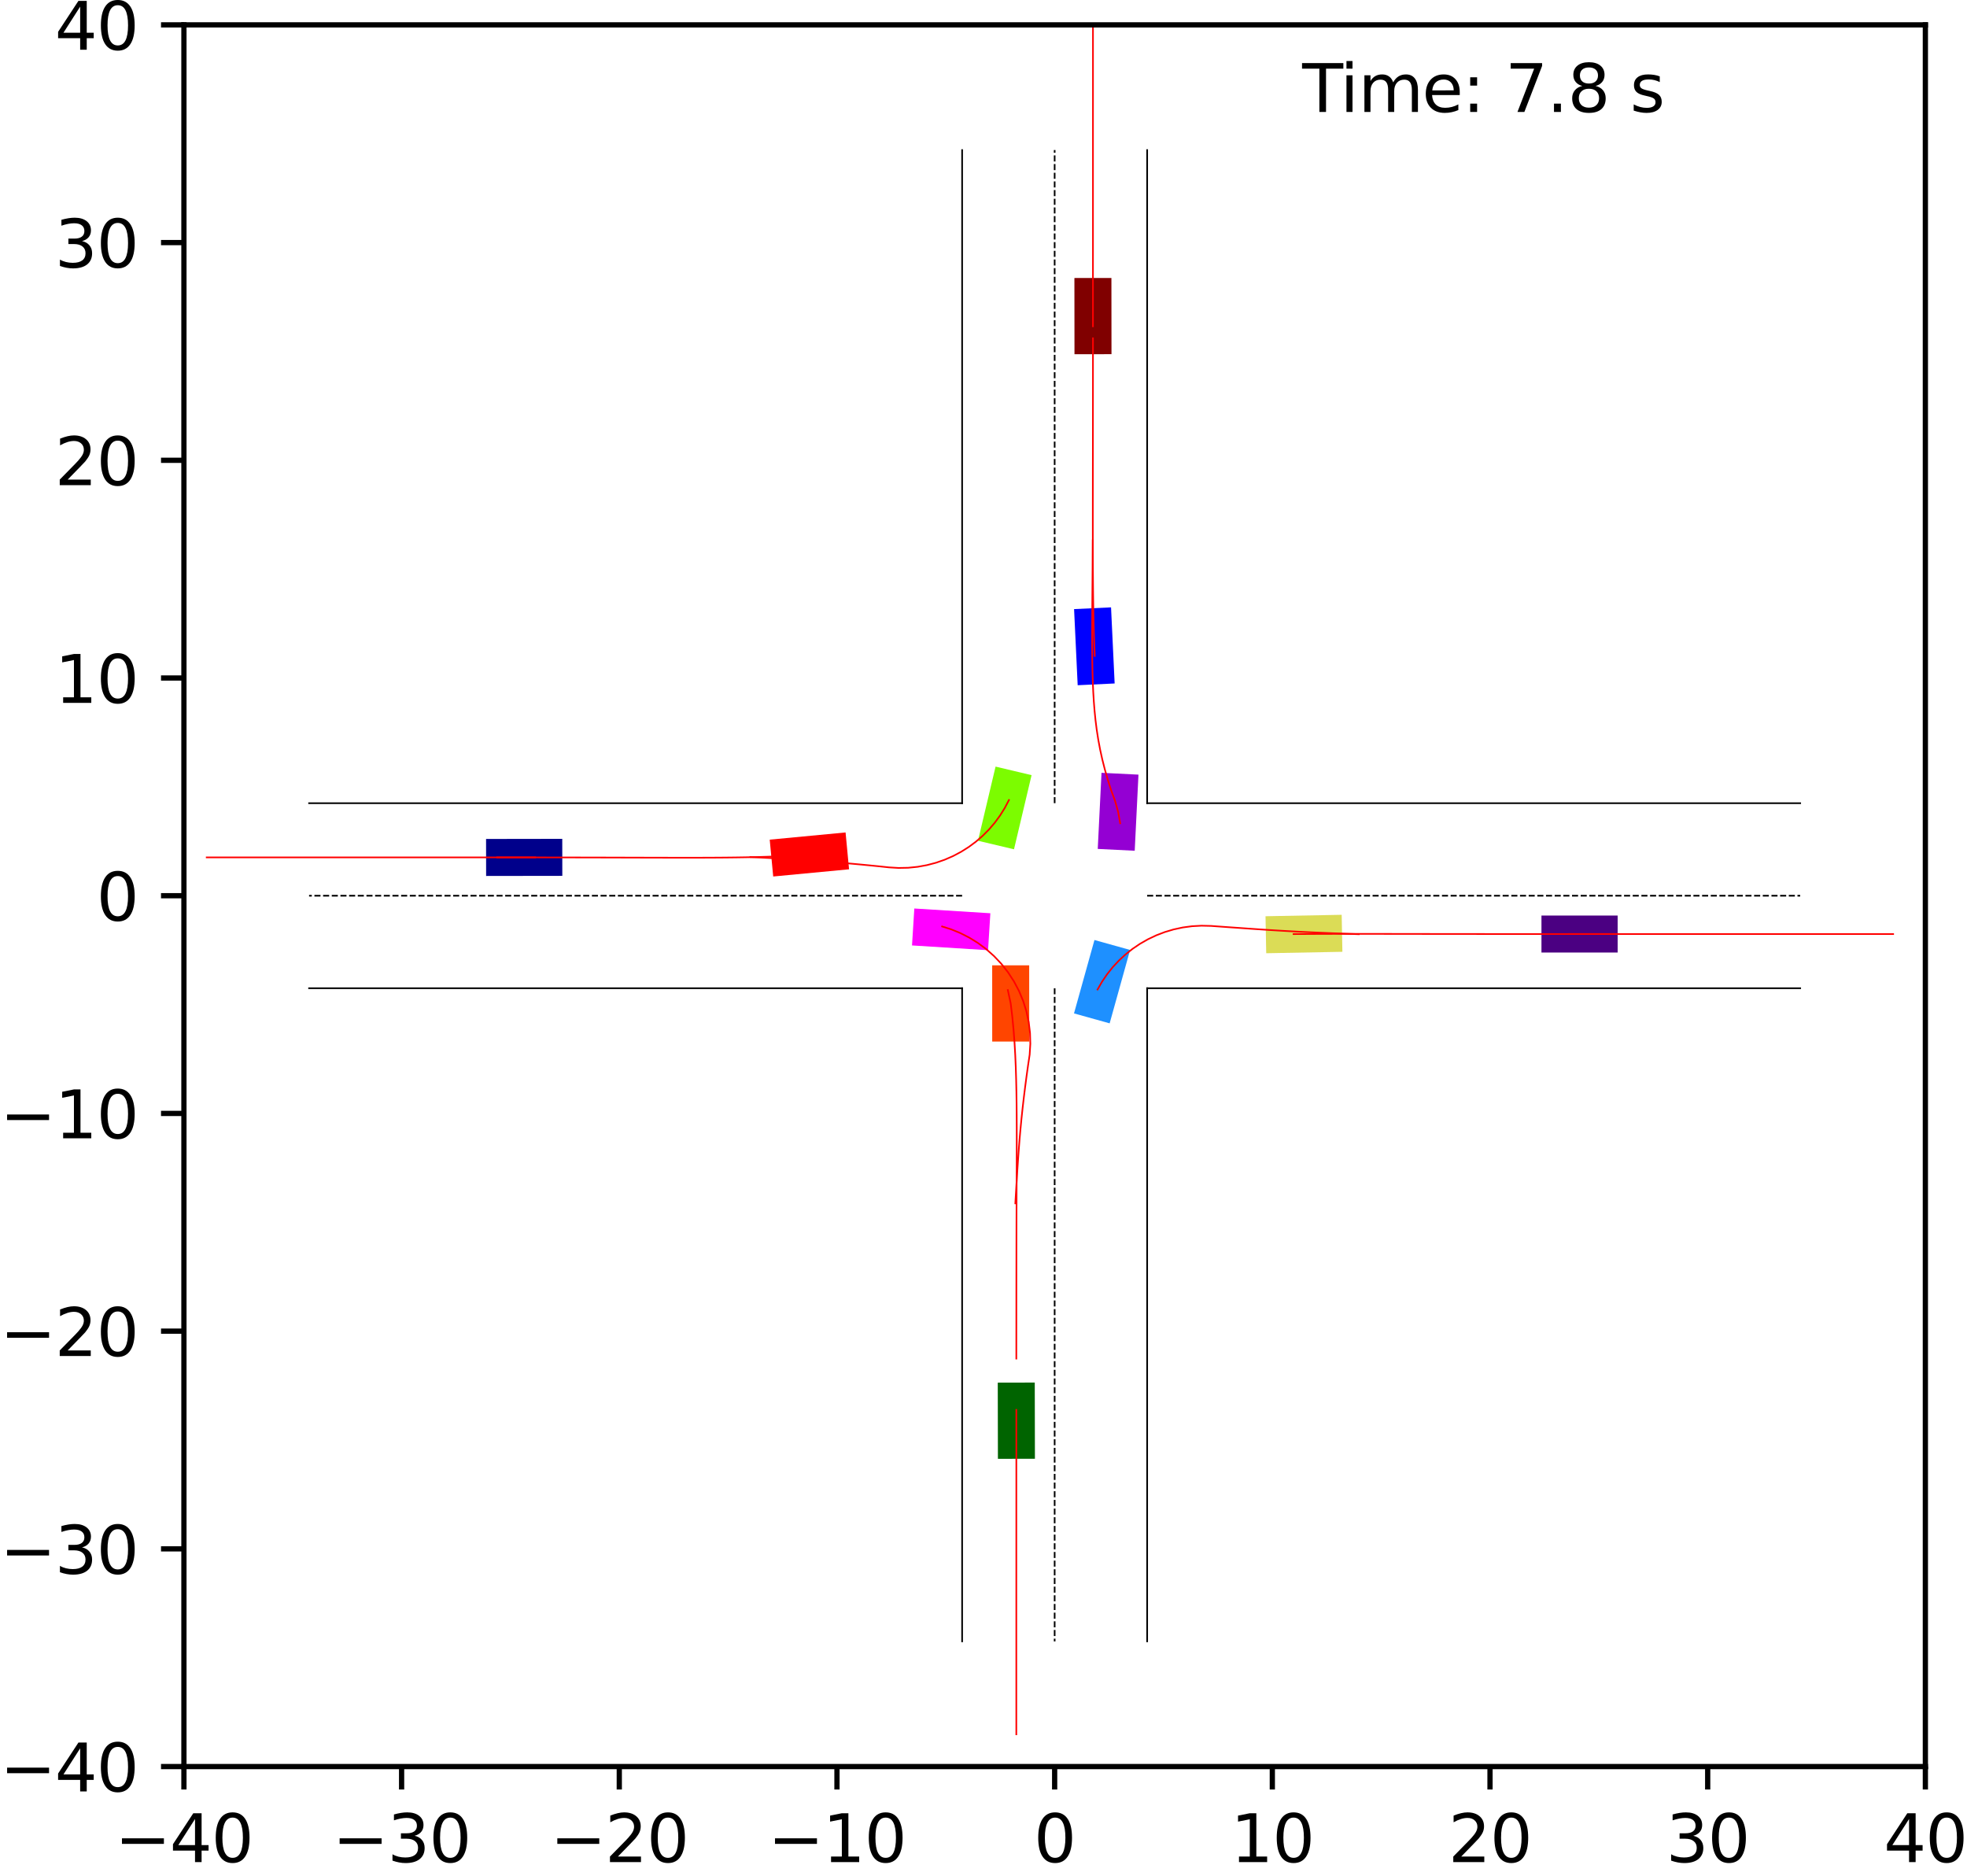 <?xml version="1.0" encoding="utf-8" standalone="no"?>
<!DOCTYPE svg PUBLIC "-//W3C//DTD SVG 1.1//EN"
  "http://www.w3.org/Graphics/SVG/1.1/DTD/svg11.dtd">
<svg xmlns:xlink="http://www.w3.org/1999/xlink" width="300.579pt" height="286.589pt" viewBox="0 0 300.579 286.589" xmlns="http://www.w3.org/2000/svg" version="1.1">
 <defs>
  <style type="text/css">*{stroke-linejoin: round; stroke-linecap: butt}</style>
 </defs>
 <g id="figure_1">
  <g id="patch_1">
   <path d="M 0 286.589 
L 300.579 286.589 
L 300.579 0 
L 0 0 
z
" style="fill: #ffffff"/>
  </g>
  <g id="axes_1">
   <g id="patch_2">
    <path d="M 28.105 269.911 
L 294.217 269.911 
L 294.217 3.799 
L 28.105 3.799 
z
" style="fill: #ffffff"/>
   </g>
   <g id="patch_3">
    <path d="M 85.919 128.166 
L 74.277 128.184 
L 74.285 133.838 
L 85.928 133.821 
z
" clip-path="url(#pa97999ec61)" style="fill: #00008b"/>
   </g>
   <g id="patch_4">
    <path d="M 169.848 54.115 
L 169.836 42.472 
L 164.181 42.478 
L 164.193 54.121 
z
" clip-path="url(#pa97999ec61)" style="fill: #800000"/>
   </g>
   <g id="patch_5">
    <path d="M 152.468 211.251 
L 152.492 222.894 
L 158.147 222.882 
L 158.123 211.24 
z
" clip-path="url(#pa97999ec61)" style="fill: #006400"/>
   </g>
   <g id="patch_6">
    <path d="M 235.552 145.538 
L 247.194 145.537 
L 247.194 139.882 
L 235.552 139.883 
z
" clip-path="url(#pa97999ec61)" style="fill: #4b0082"/>
   </g>
   <g id="patch_7">
    <path d="M 170.33 104.427 
L 169.779 92.798 
L 164.131 93.065 
L 164.681 104.695 
z
" clip-path="url(#pa97999ec61)" style="fill: #0000ff"/>
   </g>
   <g id="patch_8">
    <path d="M 129.212 127.189 
L 117.621 128.289 
L 118.155 133.919 
L 129.746 132.819 
z
" clip-path="url(#pa97999ec61)" style="fill: #ff0000"/>
   </g>
   <g id="patch_9">
    <path d="M 193.492 145.645 
L 205.132 145.425 
L 205.025 139.771 
L 193.385 139.991 
z
" clip-path="url(#pa97999ec61)" style="fill: #dbdc56"/>
   </g>
   <g id="patch_10">
    <path d="M 173.396 129.984 
L 173.971 118.356 
L 168.323 118.077 
L 167.748 129.705 
z
" clip-path="url(#pa97999ec61)" style="fill: #9400d3"/>
   </g>
   <g id="patch_11">
    <path d="M 169.566 156.356 
L 172.692 145.141 
L 167.245 143.623 
L 164.119 154.837 
z
" clip-path="url(#pa97999ec61)" style="fill: #1e90ff"/>
   </g>
   <g id="patch_12">
    <path d="M 151.616 147.495 
L 151.621 159.138 
L 157.276 159.135 
L 157.271 147.493 
z
" clip-path="url(#pa97999ec61)" style="fill: #ff4500"/>
   </g>
   <g id="patch_13">
    <path d="M 152.133 117.129 
L 149.448 128.458 
L 154.95 129.762 
L 157.636 118.434 
z
" clip-path="url(#pa97999ec61)" style="fill: #7cfc00"/>
   </g>
   <g id="patch_14">
    <path d="M 139.366 144.453 
L 150.985 145.179 
L 151.338 139.535 
L 139.718 138.809 
z
" clip-path="url(#pa97999ec61)" style="fill: #ff00ff"/>
   </g>
   <g id="matplotlib.axis_1">
    <g id="xtick_1">
     <g id="line2d_1">
      <defs>
       <path id="maf0120cf23" d="M 0 0 
L 0 3.5 
" style="stroke: #000000; stroke-width: 0.8"/>
      </defs>
      <g>
       <use xlink:href="#maf0120cf23" x="28.105" y="269.911" style="stroke: #000000; stroke-width: 0.8"/>
      </g>
     </g>
     <g id="text_1">
      <!-- −40 -->
      <g transform="translate(17.552 284.51) scale(0.1 -0.1)">
       <defs>
        <path id="DejaVuSans-2212" d="M 678 2272 
L 4684 2272 
L 4684 1741 
L 678 1741 
L 678 2272 
z
" transform="scale(0.016)"/>
        <path id="DejaVuSans-34" d="M 2419 4116 
L 825 1625 
L 2419 1625 
L 2419 4116 
z
M 2253 4666 
L 3047 4666 
L 3047 1625 
L 3713 1625 
L 3713 1100 
L 3047 1100 
L 3047 0 
L 2419 0 
L 2419 1100 
L 313 1100 
L 313 1709 
L 2253 4666 
z
" transform="scale(0.016)"/>
        <path id="DejaVuSans-30" d="M 2034 4250 
Q 1547 4250 1301 3770 
Q 1056 3291 1056 2328 
Q 1056 1369 1301 889 
Q 1547 409 2034 409 
Q 2525 409 2770 889 
Q 3016 1369 3016 2328 
Q 3016 3291 2770 3770 
Q 2525 4250 2034 4250 
z
M 2034 4750 
Q 2819 4750 3233 4129 
Q 3647 3509 3647 2328 
Q 3647 1150 3233 529 
Q 2819 -91 2034 -91 
Q 1250 -91 836 529 
Q 422 1150 422 2328 
Q 422 3509 836 4129 
Q 1250 4750 2034 4750 
z
" transform="scale(0.016)"/>
       </defs>
       <use xlink:href="#DejaVuSans-2212"/>
       <use xlink:href="#DejaVuSans-34" x="83.789"/>
       <use xlink:href="#DejaVuSans-30" x="147.412"/>
      </g>
     </g>
    </g>
    <g id="xtick_2">
     <g id="line2d_2">
      <g>
       <use xlink:href="#maf0120cf23" x="61.369" y="269.911" style="stroke: #000000; stroke-width: 0.8"/>
      </g>
     </g>
     <g id="text_2">
      <!-- −30 -->
      <g transform="translate(50.816 284.51) scale(0.1 -0.1)">
       <defs>
        <path id="DejaVuSans-33" d="M 2597 2516 
Q 3050 2419 3304 2112 
Q 3559 1806 3559 1356 
Q 3559 666 3084 287 
Q 2609 -91 1734 -91 
Q 1441 -91 1130 -33 
Q 819 25 488 141 
L 488 750 
Q 750 597 1062 519 
Q 1375 441 1716 441 
Q 2309 441 2620 675 
Q 2931 909 2931 1356 
Q 2931 1769 2642 2001 
Q 2353 2234 1838 2234 
L 1294 2234 
L 1294 2753 
L 1863 2753 
Q 2328 2753 2575 2939 
Q 2822 3125 2822 3475 
Q 2822 3834 2567 4026 
Q 2313 4219 1838 4219 
Q 1578 4219 1281 4162 
Q 984 4106 628 3988 
L 628 4550 
Q 988 4650 1302 4700 
Q 1616 4750 1894 4750 
Q 2613 4750 3031 4423 
Q 3450 4097 3450 3541 
Q 3450 3153 3228 2886 
Q 3006 2619 2597 2516 
z
" transform="scale(0.016)"/>
       </defs>
       <use xlink:href="#DejaVuSans-2212"/>
       <use xlink:href="#DejaVuSans-33" x="83.789"/>
       <use xlink:href="#DejaVuSans-30" x="147.412"/>
      </g>
     </g>
    </g>
    <g id="xtick_3">
     <g id="line2d_3">
      <g>
       <use xlink:href="#maf0120cf23" x="94.633" y="269.911" style="stroke: #000000; stroke-width: 0.8"/>
      </g>
     </g>
     <g id="text_3">
      <!-- −20 -->
      <g transform="translate(84.08 284.51) scale(0.1 -0.1)">
       <defs>
        <path id="DejaVuSans-32" d="M 1228 531 
L 3431 531 
L 3431 0 
L 469 0 
L 469 531 
Q 828 903 1448 1529 
Q 2069 2156 2228 2338 
Q 2531 2678 2651 2914 
Q 2772 3150 2772 3378 
Q 2772 3750 2511 3984 
Q 2250 4219 1831 4219 
Q 1534 4219 1204 4116 
Q 875 4013 500 3803 
L 500 4441 
Q 881 4594 1212 4672 
Q 1544 4750 1819 4750 
Q 2544 4750 2975 4387 
Q 3406 4025 3406 3419 
Q 3406 3131 3298 2873 
Q 3191 2616 2906 2266 
Q 2828 2175 2409 1742 
Q 1991 1309 1228 531 
z
" transform="scale(0.016)"/>
       </defs>
       <use xlink:href="#DejaVuSans-2212"/>
       <use xlink:href="#DejaVuSans-32" x="83.789"/>
       <use xlink:href="#DejaVuSans-30" x="147.412"/>
      </g>
     </g>
    </g>
    <g id="xtick_4">
     <g id="line2d_4">
      <g>
       <use xlink:href="#maf0120cf23" x="127.897" y="269.911" style="stroke: #000000; stroke-width: 0.8"/>
      </g>
     </g>
     <g id="text_4">
      <!-- −10 -->
      <g transform="translate(117.344 284.51) scale(0.1 -0.1)">
       <defs>
        <path id="DejaVuSans-31" d="M 794 531 
L 1825 531 
L 1825 4091 
L 703 3866 
L 703 4441 
L 1819 4666 
L 2450 4666 
L 2450 531 
L 3481 531 
L 3481 0 
L 794 0 
L 794 531 
z
" transform="scale(0.016)"/>
       </defs>
       <use xlink:href="#DejaVuSans-2212"/>
       <use xlink:href="#DejaVuSans-31" x="83.789"/>
       <use xlink:href="#DejaVuSans-30" x="147.412"/>
      </g>
     </g>
    </g>
    <g id="xtick_5">
     <g id="line2d_5">
      <g>
       <use xlink:href="#maf0120cf23" x="161.161" y="269.911" style="stroke: #000000; stroke-width: 0.8"/>
      </g>
     </g>
     <g id="text_5">
      <!-- 0 -->
      <g transform="translate(157.979 284.51) scale(0.1 -0.1)">
       <use xlink:href="#DejaVuSans-30"/>
      </g>
     </g>
    </g>
    <g id="xtick_6">
     <g id="line2d_6">
      <g>
       <use xlink:href="#maf0120cf23" x="194.425" y="269.911" style="stroke: #000000; stroke-width: 0.8"/>
      </g>
     </g>
     <g id="text_6">
      <!-- 10 -->
      <g transform="translate(188.062 284.51) scale(0.1 -0.1)">
       <use xlink:href="#DejaVuSans-31"/>
       <use xlink:href="#DejaVuSans-30" x="63.623"/>
      </g>
     </g>
    </g>
    <g id="xtick_7">
     <g id="line2d_7">
      <g>
       <use xlink:href="#maf0120cf23" x="227.689" y="269.911" style="stroke: #000000; stroke-width: 0.8"/>
      </g>
     </g>
     <g id="text_7">
      <!-- 20 -->
      <g transform="translate(221.326 284.51) scale(0.1 -0.1)">
       <use xlink:href="#DejaVuSans-32"/>
       <use xlink:href="#DejaVuSans-30" x="63.623"/>
      </g>
     </g>
    </g>
    <g id="xtick_8">
     <g id="line2d_8">
      <g>
       <use xlink:href="#maf0120cf23" x="260.953" y="269.911" style="stroke: #000000; stroke-width: 0.8"/>
      </g>
     </g>
     <g id="text_8">
      <!-- 30 -->
      <g transform="translate(254.59 284.51) scale(0.1 -0.1)">
       <use xlink:href="#DejaVuSans-33"/>
       <use xlink:href="#DejaVuSans-30" x="63.623"/>
      </g>
     </g>
    </g>
    <g id="xtick_9">
     <g id="line2d_9">
      <g>
       <use xlink:href="#maf0120cf23" x="294.217" y="269.911" style="stroke: #000000; stroke-width: 0.8"/>
      </g>
     </g>
     <g id="text_9">
      <!-- 40 -->
      <g transform="translate(287.854 284.51) scale(0.1 -0.1)">
       <use xlink:href="#DejaVuSans-34"/>
       <use xlink:href="#DejaVuSans-30" x="63.623"/>
      </g>
     </g>
    </g>
   </g>
   <g id="matplotlib.axis_2">
    <g id="ytick_1">
     <g id="line2d_10">
      <defs>
       <path id="m7289588d2d" d="M 0 0 
L -3.5 0 
" style="stroke: #000000; stroke-width: 0.8"/>
      </defs>
      <g>
       <use xlink:href="#m7289588d2d" x="28.105" y="269.911" style="stroke: #000000; stroke-width: 0.8"/>
      </g>
     </g>
     <g id="text_10">
      <!-- −40 -->
      <g transform="translate(0 273.71) scale(0.1 -0.1)">
       <use xlink:href="#DejaVuSans-2212"/>
       <use xlink:href="#DejaVuSans-34" x="83.789"/>
       <use xlink:href="#DejaVuSans-30" x="147.412"/>
      </g>
     </g>
    </g>
    <g id="ytick_2">
     <g id="line2d_11">
      <g>
       <use xlink:href="#m7289588d2d" x="28.105" y="236.647" style="stroke: #000000; stroke-width: 0.8"/>
      </g>
     </g>
     <g id="text_11">
      <!-- −30 -->
      <g transform="translate(0 240.446) scale(0.1 -0.1)">
       <use xlink:href="#DejaVuSans-2212"/>
       <use xlink:href="#DejaVuSans-33" x="83.789"/>
       <use xlink:href="#DejaVuSans-30" x="147.412"/>
      </g>
     </g>
    </g>
    <g id="ytick_3">
     <g id="line2d_12">
      <g>
       <use xlink:href="#m7289588d2d" x="28.105" y="203.383" style="stroke: #000000; stroke-width: 0.8"/>
      </g>
     </g>
     <g id="text_12">
      <!-- −20 -->
      <g transform="translate(0 207.182) scale(0.1 -0.1)">
       <use xlink:href="#DejaVuSans-2212"/>
       <use xlink:href="#DejaVuSans-32" x="83.789"/>
       <use xlink:href="#DejaVuSans-30" x="147.412"/>
      </g>
     </g>
    </g>
    <g id="ytick_4">
     <g id="line2d_13">
      <g>
       <use xlink:href="#m7289588d2d" x="28.105" y="170.119" style="stroke: #000000; stroke-width: 0.8"/>
      </g>
     </g>
     <g id="text_13">
      <!-- −10 -->
      <g transform="translate(0 173.918) scale(0.1 -0.1)">
       <use xlink:href="#DejaVuSans-2212"/>
       <use xlink:href="#DejaVuSans-31" x="83.789"/>
       <use xlink:href="#DejaVuSans-30" x="147.412"/>
      </g>
     </g>
    </g>
    <g id="ytick_5">
     <g id="line2d_14">
      <g>
       <use xlink:href="#m7289588d2d" x="28.105" y="136.855" style="stroke: #000000; stroke-width: 0.8"/>
      </g>
     </g>
     <g id="text_14">
      <!-- 0 -->
      <g transform="translate(14.742 140.654) scale(0.1 -0.1)">
       <use xlink:href="#DejaVuSans-30"/>
      </g>
     </g>
    </g>
    <g id="ytick_6">
     <g id="line2d_15">
      <g>
       <use xlink:href="#m7289588d2d" x="28.105" y="103.591" style="stroke: #000000; stroke-width: 0.8"/>
      </g>
     </g>
     <g id="text_15">
      <!-- 10 -->
      <g transform="translate(8.38 107.39) scale(0.1 -0.1)">
       <use xlink:href="#DejaVuSans-31"/>
       <use xlink:href="#DejaVuSans-30" x="63.623"/>
      </g>
     </g>
    </g>
    <g id="ytick_7">
     <g id="line2d_16">
      <g>
       <use xlink:href="#m7289588d2d" x="28.105" y="70.327" style="stroke: #000000; stroke-width: 0.8"/>
      </g>
     </g>
     <g id="text_16">
      <!-- 20 -->
      <g transform="translate(8.38 74.126) scale(0.1 -0.1)">
       <use xlink:href="#DejaVuSans-32"/>
       <use xlink:href="#DejaVuSans-30" x="63.623"/>
      </g>
     </g>
    </g>
    <g id="ytick_8">
     <g id="line2d_17">
      <g>
       <use xlink:href="#m7289588d2d" x="28.105" y="37.063" style="stroke: #000000; stroke-width: 0.8"/>
      </g>
     </g>
     <g id="text_17">
      <!-- 30 -->
      <g transform="translate(8.38 40.862) scale(0.1 -0.1)">
       <use xlink:href="#DejaVuSans-33"/>
       <use xlink:href="#DejaVuSans-30" x="63.623"/>
      </g>
     </g>
    </g>
    <g id="ytick_9">
     <g id="line2d_18">
      <g>
       <use xlink:href="#m7289588d2d" x="28.105" y="3.799" style="stroke: #000000; stroke-width: 0.8"/>
      </g>
     </g>
     <g id="text_18">
      <!-- 40 -->
      <g transform="translate(8.38 7.598) scale(0.1 -0.1)">
       <use xlink:href="#DejaVuSans-34"/>
       <use xlink:href="#DejaVuSans-30" x="63.623"/>
      </g>
     </g>
    </g>
   </g>
   <g id="line2d_19">
    <path d="M 175.298 250.784 
L 175.298 150.992 
" clip-path="url(#pa97999ec61)" style="fill: none; stroke: #000000; stroke-width: 0.25; stroke-linecap: square"/>
   </g>
   <g id="line2d_20">
    <path d="M 175.298 150.992 
L 275.09 150.992 
" clip-path="url(#pa97999ec61)" style="fill: none; stroke: #000000; stroke-width: 0.25; stroke-linecap: square"/>
   </g>
   <g id="line2d_21">
    <path d="M 275.09 122.718 
L 175.298 122.718 
" clip-path="url(#pa97999ec61)" style="fill: none; stroke: #000000; stroke-width: 0.25; stroke-linecap: square"/>
   </g>
   <g id="line2d_22">
    <path d="M 175.298 122.718 
L 175.298 22.926 
" clip-path="url(#pa97999ec61)" style="fill: none; stroke: #000000; stroke-width: 0.25; stroke-linecap: square"/>
   </g>
   <g id="line2d_23">
    <path d="M 147.023 22.926 
L 147.023 122.718 
" clip-path="url(#pa97999ec61)" style="fill: none; stroke: #000000; stroke-width: 0.25; stroke-linecap: square"/>
   </g>
   <g id="line2d_24">
    <path d="M 147.023 122.718 
L 47.231 122.718 
" clip-path="url(#pa97999ec61)" style="fill: none; stroke: #000000; stroke-width: 0.25; stroke-linecap: square"/>
   </g>
   <g id="line2d_25">
    <path d="M 47.231 150.992 
L 147.023 150.992 
" clip-path="url(#pa97999ec61)" style="fill: none; stroke: #000000; stroke-width: 0.25; stroke-linecap: square"/>
   </g>
   <g id="line2d_26">
    <path d="M 147.023 150.992 
L 147.023 250.784 
" clip-path="url(#pa97999ec61)" style="fill: none; stroke: #000000; stroke-width: 0.25; stroke-linecap: square"/>
   </g>
   <g id="line2d_27">
    <path d="M 175.298 136.855 
L 275.09 136.855 
" clip-path="url(#pa97999ec61)" style="fill: none; stroke-dasharray: 0.925,0.4; stroke-dashoffset: 0; stroke: #000000; stroke-width: 0.25"/>
   </g>
   <g id="line2d_28">
    <path d="M 161.161 122.718 
L 161.161 22.926 
" clip-path="url(#pa97999ec61)" style="fill: none; stroke-dasharray: 0.925,0.4; stroke-dashoffset: 0; stroke: #000000; stroke-width: 0.25"/>
   </g>
   <g id="line2d_29">
    <path d="M 147.023 136.855 
L 47.231 136.855 
" clip-path="url(#pa97999ec61)" style="fill: none; stroke-dasharray: 0.925,0.4; stroke-dashoffset: 0; stroke: #000000; stroke-width: 0.25"/>
   </g>
   <g id="line2d_30">
    <path d="M 161.161 150.992 
L 161.161 250.784 
" clip-path="url(#pa97999ec61)" style="fill: none; stroke-dasharray: 0.925,0.4; stroke-dashoffset: 0; stroke: #000000; stroke-width: 0.25"/>
   </g>
   <g id="line2d_31">
    <path d="M 81.774 131.002 
L 80.102 131.002 
L 78.431 131.003 
L 76.759 131.003 
L 75.086 131.003 
L 73.414 131.003 
L 71.742 131.002 
L 70.069 131.002 
L 68.396 131.002 
L 66.723 131.001 
L 65.051 131.001 
L 63.378 131.001 
L 61.704 131 
L 60.031 131 
L 58.358 131 
L 56.685 131 
L 55.012 131 
L 53.339 131 
L 51.665 131 
L 49.992 130.999 
L 48.319 130.999 
L 46.646 130.999 
L 44.973 130.999 
L 43.3 130.999 
L 41.626 130.999 
L 39.953 130.999 
L 38.28 130.999 
L 36.607 130.999 
L 34.934 130.999 
L 33.26 130.999 
L 31.587 130.999 
" clip-path="url(#pa97999ec61)" style="fill: none; stroke: #ff0000; stroke-width: 0.25; stroke-linecap: square"/>
   </g>
   <g id="line2d_32">
    <path d="M 167.014 49.848 
L 167.014 48.297 
L 167.014 46.745 
L 167.014 45.195 
L 167.014 43.644 
L 167.014 42.094 
L 167.014 40.543 
L 167.015 38.993 
L 167.015 37.443 
L 167.015 35.893 
L 167.015 34.343 
L 167.015 32.793 
L 167.016 31.243 
L 167.016 29.694 
L 167.016 28.144 
L 167.016 26.594 
L 167.016 25.044 
L 167.016 23.494 
L 167.016 21.944 
L 167.016 20.394 
L 167.016 18.844 
L 167.016 17.294 
L 167.017 15.744 
L 167.017 14.194 
L 167.017 12.644 
L 167.017 11.094 
L 167.017 9.543 
L 167.017 7.993 
L 167.017 6.443 
L 167.017 4.893 
L 167.017 3.343 
" clip-path="url(#pa97999ec61)" style="fill: none; stroke: #ff0000; stroke-width: 0.25; stroke-linecap: square"/>
   </g>
   <g id="line2d_33">
    <path d="M 155.307 215.413 
L 155.307 217.067 
L 155.308 218.721 
L 155.308 220.375 
L 155.308 222.029 
L 155.308 223.682 
L 155.308 225.335 
L 155.308 226.988 
L 155.308 228.641 
L 155.307 230.294 
L 155.307 231.947 
L 155.307 233.599 
L 155.306 235.252 
L 155.306 236.904 
L 155.306 238.556 
L 155.306 240.209 
L 155.305 241.861 
L 155.305 243.513 
L 155.305 245.165 
L 155.305 246.817 
L 155.305 248.469 
L 155.305 250.121 
L 155.305 251.773 
L 155.305 253.425 
L 155.305 255.077 
L 155.305 256.729 
L 155.305 258.381 
L 155.305 260.032 
L 155.305 261.684 
L 155.305 263.336 
L 155.305 264.988 
" clip-path="url(#pa97999ec61)" style="fill: none; stroke: #ff0000; stroke-width: 0.25; stroke-linecap: square"/>
   </g>
   <g id="line2d_34">
    <path d="M 239.719 142.71 
L 241.373 142.71 
L 243.027 142.71 
L 244.681 142.71 
L 246.334 142.71 
L 247.987 142.71 
L 249.64 142.711 
L 251.293 142.711 
L 252.946 142.711 
L 254.599 142.711 
L 256.252 142.711 
L 257.904 142.711 
L 259.557 142.711 
L 261.209 142.711 
L 262.861 142.711 
L 264.514 142.711 
L 266.166 142.711 
L 267.818 142.711 
L 269.47 142.711 
L 271.122 142.711 
L 272.774 142.711 
L 274.426 142.711 
L 276.078 142.711 
L 277.73 142.711 
L 279.382 142.711 
L 281.034 142.711 
L 282.686 142.711 
L 284.338 142.711 
L 285.99 142.711 
L 287.642 142.711 
L 289.294 142.711 
" clip-path="url(#pa97999ec61)" style="fill: none; stroke: #ff0000; stroke-width: 0.25; stroke-linecap: square"/>
   </g>
   <g id="line2d_35">
    <path d="M 167.29 100.216 
L 167.23 98.746 
L 167.177 97.259 
L 167.133 95.753 
L 167.097 94.231 
L 167.067 92.692 
L 167.044 91.137 
L 167.027 89.568 
L 167.014 87.985 
L 167.004 86.39 
L 166.998 84.783 
L 166.994 83.167 
L 166.992 81.543 
L 166.992 79.91 
L 166.993 78.271 
L 166.994 76.626 
L 166.996 74.977 
L 166.998 73.324 
L 167 71.667 
L 167.003 70.008 
L 167.005 68.346 
L 167.007 66.683 
L 167.009 65.019 
L 167.01 63.353 
L 167.012 61.688 
L 167.013 60.021 
L 167.014 58.354 
L 167.015 56.688 
L 167.016 55.021 
L 167.017 53.354 
L 167.018 51.687 
" clip-path="url(#pa97999ec61)" style="fill: none; stroke: #ff0000; stroke-width: 0.25; stroke-linecap: square"/>
   </g>
   <g id="line2d_36">
    <path d="M 125.269 130.423 
L 123.683 130.554 
L 122.089 130.668 
L 120.486 130.762 
L 118.876 130.838 
L 117.258 130.899 
L 115.634 130.946 
L 114.005 130.982 
L 112.371 131.008 
L 110.732 131.026 
L 109.09 131.038 
L 107.445 131.045 
L 105.797 131.048 
L 104.147 131.048 
L 102.495 131.046 
L 100.841 131.043 
L 99.186 131.039 
L 97.53 131.035 
L 95.874 131.03 
L 94.217 131.026 
L 92.559 131.021 
L 90.901 131.018 
L 89.243 131.014 
L 87.585 131.011 
L 85.927 131.008 
L 84.269 131.006 
L 82.61 131.004 
L 80.952 131.002 
L 79.294 131 
L 77.636 130.999 
L 75.978 130.997 
" clip-path="url(#pa97999ec61)" style="fill: none; stroke: #ff0000; stroke-width: 0.25; stroke-linecap: square"/>
   </g>
   <g id="line2d_37">
    <path d="M 197.672 142.716 
L 199.259 142.708 
L 200.851 142.699 
L 202.449 142.693 
L 204.054 142.689 
L 205.665 142.687 
L 207.283 142.687 
L 208.908 142.688 
L 210.538 142.689 
L 212.175 142.691 
L 213.817 142.693 
L 215.464 142.696 
L 217.115 142.698 
L 218.771 142.7 
L 220.431 142.702 
L 222.094 142.704 
L 223.759 142.705 
L 225.428 142.706 
L 227.098 142.708 
L 228.77 142.709 
L 230.444 142.709 
L 232.119 142.71 
L 233.795 142.71 
L 235.472 142.711 
L 237.149 142.711 
L 238.827 142.711 
L 240.505 142.711 
L 242.183 142.711 
L 243.862 142.712 
L 245.541 142.712 
L 247.219 142.712 
" clip-path="url(#pa97999ec61)" style="fill: none; stroke: #ff0000; stroke-width: 0.25; stroke-linecap: square"/>
   </g>
   <g id="line2d_38">
    <path d="M 171.177 125.79 
L 170.859 124.03 
L 170.385 122.347 
L 169.797 120.742 
L 169.286 119.152 
L 168.836 117.583 
L 168.443 116.035 
L 168.106 114.507 
L 167.824 112.999 
L 167.593 111.511 
L 167.406 110.041 
L 167.259 108.589 
L 167.146 107.154 
L 167.06 105.733 
L 166.997 104.325 
L 166.952 102.929 
L 166.922 101.543 
L 166.903 100.165 
L 166.893 98.794 
L 166.89 97.429 
L 166.891 96.068 
L 166.897 94.71 
L 166.904 93.355 
L 166.914 92.002 
L 166.924 90.65 
L 166.935 89.299 
L 166.946 87.948 
L 166.957 86.598 
L 166.967 85.248 
L 166.977 83.898 
L 166.987 82.547 
" clip-path="url(#pa97999ec61)" style="fill: none; stroke: #ff0000; stroke-width: 0.25; stroke-linecap: square"/>
   </g>
   <g id="line2d_39">
    <path d="M 167.714 151.195 
L 168.405 149.989 
L 169.183 148.846 
L 170.042 147.769 
L 170.979 146.762 
L 171.988 145.829 
L 173.067 144.974 
L 174.21 144.2 
L 175.413 143.513 
L 176.671 142.915 
L 177.981 142.413 
L 179.335 142.009 
L 180.728 141.708 
L 182.152 141.516 
L 183.599 141.436 
L 185.058 141.471 
L 186.525 141.578 
L 188.001 141.683 
L 189.485 141.787 
L 190.976 141.892 
L 192.474 141.995 
L 193.978 142.094 
L 195.486 142.188 
L 196.998 142.275 
L 198.513 142.356 
L 200.03 142.43 
L 201.549 142.498 
L 203.069 142.562 
L 204.589 142.623 
L 206.11 142.681 
L 207.631 142.738 
" clip-path="url(#pa97999ec61)" style="fill: none; stroke: #ff0000; stroke-width: 0.25; stroke-linecap: square"/>
   </g>
   <g id="line2d_40">
    <path d="M 154.007 151.266 
L 154.446 153.315 
L 154.689 155.348 
L 154.882 157.339 
L 155.03 159.289 
L 155.14 161.203 
L 155.221 163.084 
L 155.278 164.939 
L 155.319 166.772 
L 155.345 168.591 
L 155.361 170.4 
L 155.368 172.205 
L 155.369 174.008 
L 155.367 175.814 
L 155.362 177.625 
L 155.355 179.442 
L 155.349 181.267 
L 155.342 183.101 
L 155.336 184.944 
L 155.33 186.795 
L 155.326 188.656 
L 155.322 190.525 
L 155.319 192.401 
L 155.316 194.284 
L 155.314 196.173 
L 155.312 198.067 
L 155.311 199.965 
L 155.31 201.865 
L 155.308 203.768 
L 155.307 205.672 
L 155.306 207.576 
" clip-path="url(#pa97999ec61)" style="fill: none; stroke: #ff0000; stroke-width: 0.25; stroke-linecap: square"/>
   </g>
   <g id="line2d_41">
    <path d="M 154.177 122.233 
L 153.542 123.446 
L 152.819 124.603 
L 152.014 125.7 
L 151.129 126.734 
L 150.168 127.7 
L 149.135 128.594 
L 148.033 129.412 
L 146.865 130.148 
L 145.637 130.799 
L 144.353 131.358 
L 143.018 131.822 
L 141.638 132.184 
L 140.222 132.44 
L 138.776 132.585 
L 137.312 132.614 
L 135.838 132.525 
L 134.361 132.367 
L 132.874 132.219 
L 131.378 132.076 
L 129.876 131.938 
L 128.369 131.805 
L 126.856 131.681 
L 125.34 131.565 
L 123.82 131.458 
L 122.298 131.36 
L 120.775 131.269 
L 119.25 131.184 
L 117.725 131.104 
L 116.199 131.027 
L 114.673 130.95 
" clip-path="url(#pa97999ec61)" style="fill: none; stroke: #ff0000; stroke-width: 0.25; stroke-linecap: square"/>
   </g>
   <g id="line2d_42">
    <path d="M 143.966 141.554 
L 145.352 141.994 
L 146.733 142.557 
L 148.096 143.248 
L 149.423 144.067 
L 150.698 145.013 
L 151.902 146.082 
L 153.02 147.265 
L 154.036 148.555 
L 154.937 149.94 
L 155.712 151.407 
L 156.352 152.943 
L 156.849 154.533 
L 157.199 156.162 
L 157.399 157.815 
L 157.447 159.476 
L 157.344 161.131 
L 157.1 162.767 
L 156.872 164.4 
L 156.658 166.029 
L 156.456 167.656 
L 156.268 169.281 
L 156.095 170.903 
L 155.939 172.524 
L 155.798 174.145 
L 155.671 175.765 
L 155.554 177.384 
L 155.447 179.003 
L 155.346 180.623 
L 155.248 182.242 
L 155.153 183.861 
" clip-path="url(#pa97999ec61)" style="fill: none; stroke: #ff0000; stroke-width: 0.25; stroke-linecap: square"/>
   </g>
   <g id="patch_15">
    <path d="M 28.105 269.911 
L 28.105 3.799 
" style="fill: none; stroke: #000000; stroke-width: 0.8; stroke-linejoin: miter; stroke-linecap: square"/>
   </g>
   <g id="patch_16">
    <path d="M 294.217 269.911 
L 294.217 3.799 
" style="fill: none; stroke: #000000; stroke-width: 0.8; stroke-linejoin: miter; stroke-linecap: square"/>
   </g>
   <g id="patch_17">
    <path d="M 28.105 269.911 
L 294.217 269.911 
" style="fill: none; stroke: #000000; stroke-width: 0.8; stroke-linejoin: miter; stroke-linecap: square"/>
   </g>
   <g id="patch_18">
    <path d="M 28.105 3.799 
L 294.217 3.799 
" style="fill: none; stroke: #000000; stroke-width: 0.8; stroke-linejoin: miter; stroke-linecap: square"/>
   </g>
   <g id="text_19">
    <!-- Time: 7.8 s -->
    <g transform="translate(198.995 17.105) scale(0.1 -0.1)">
     <defs>
      <path id="DejaVuSans-54" d="M -19 4666 
L 3928 4666 
L 3928 4134 
L 2272 4134 
L 2272 0 
L 1638 0 
L 1638 4134 
L -19 4134 
L -19 4666 
z
" transform="scale(0.016)"/>
      <path id="DejaVuSans-69" d="M 603 3500 
L 1178 3500 
L 1178 0 
L 603 0 
L 603 3500 
z
M 603 4863 
L 1178 4863 
L 1178 4134 
L 603 4134 
L 603 4863 
z
" transform="scale(0.016)"/>
      <path id="DejaVuSans-6d" d="M 3328 2828 
Q 3544 3216 3844 3400 
Q 4144 3584 4550 3584 
Q 5097 3584 5394 3201 
Q 5691 2819 5691 2113 
L 5691 0 
L 5113 0 
L 5113 2094 
Q 5113 2597 4934 2840 
Q 4756 3084 4391 3084 
Q 3944 3084 3684 2787 
Q 3425 2491 3425 1978 
L 3425 0 
L 2847 0 
L 2847 2094 
Q 2847 2600 2669 2842 
Q 2491 3084 2119 3084 
Q 1678 3084 1418 2786 
Q 1159 2488 1159 1978 
L 1159 0 
L 581 0 
L 581 3500 
L 1159 3500 
L 1159 2956 
Q 1356 3278 1631 3431 
Q 1906 3584 2284 3584 
Q 2666 3584 2933 3390 
Q 3200 3197 3328 2828 
z
" transform="scale(0.016)"/>
      <path id="DejaVuSans-65" d="M 3597 1894 
L 3597 1613 
L 953 1613 
Q 991 1019 1311 708 
Q 1631 397 2203 397 
Q 2534 397 2845 478 
Q 3156 559 3463 722 
L 3463 178 
Q 3153 47 2828 -22 
Q 2503 -91 2169 -91 
Q 1331 -91 842 396 
Q 353 884 353 1716 
Q 353 2575 817 3079 
Q 1281 3584 2069 3584 
Q 2775 3584 3186 3129 
Q 3597 2675 3597 1894 
z
M 3022 2063 
Q 3016 2534 2758 2815 
Q 2500 3097 2075 3097 
Q 1594 3097 1305 2825 
Q 1016 2553 972 2059 
L 3022 2063 
z
" transform="scale(0.016)"/>
      <path id="DejaVuSans-3a" d="M 750 794 
L 1409 794 
L 1409 0 
L 750 0 
L 750 794 
z
M 750 3309 
L 1409 3309 
L 1409 2516 
L 750 2516 
L 750 3309 
z
" transform="scale(0.016)"/>
      <path id="DejaVuSans-20" transform="scale(0.016)"/>
      <path id="DejaVuSans-37" d="M 525 4666 
L 3525 4666 
L 3525 4397 
L 1831 0 
L 1172 0 
L 2766 4134 
L 525 4134 
L 525 4666 
z
" transform="scale(0.016)"/>
      <path id="DejaVuSans-2e" d="M 684 794 
L 1344 794 
L 1344 0 
L 684 0 
L 684 794 
z
" transform="scale(0.016)"/>
      <path id="DejaVuSans-38" d="M 2034 2216 
Q 1584 2216 1326 1975 
Q 1069 1734 1069 1313 
Q 1069 891 1326 650 
Q 1584 409 2034 409 
Q 2484 409 2743 651 
Q 3003 894 3003 1313 
Q 3003 1734 2745 1975 
Q 2488 2216 2034 2216 
z
M 1403 2484 
Q 997 2584 770 2862 
Q 544 3141 544 3541 
Q 544 4100 942 4425 
Q 1341 4750 2034 4750 
Q 2731 4750 3128 4425 
Q 3525 4100 3525 3541 
Q 3525 3141 3298 2862 
Q 3072 2584 2669 2484 
Q 3125 2378 3379 2068 
Q 3634 1759 3634 1313 
Q 3634 634 3220 271 
Q 2806 -91 2034 -91 
Q 1263 -91 848 271 
Q 434 634 434 1313 
Q 434 1759 690 2068 
Q 947 2378 1403 2484 
z
M 1172 3481 
Q 1172 3119 1398 2916 
Q 1625 2713 2034 2713 
Q 2441 2713 2670 2916 
Q 2900 3119 2900 3481 
Q 2900 3844 2670 4047 
Q 2441 4250 2034 4250 
Q 1625 4250 1398 4047 
Q 1172 3844 1172 3481 
z
" transform="scale(0.016)"/>
      <path id="DejaVuSans-73" d="M 2834 3397 
L 2834 2853 
Q 2591 2978 2328 3040 
Q 2066 3103 1784 3103 
Q 1356 3103 1142 2972 
Q 928 2841 928 2578 
Q 928 2378 1081 2264 
Q 1234 2150 1697 2047 
L 1894 2003 
Q 2506 1872 2764 1633 
Q 3022 1394 3022 966 
Q 3022 478 2636 193 
Q 2250 -91 1575 -91 
Q 1294 -91 989 -36 
Q 684 19 347 128 
L 347 722 
Q 666 556 975 473 
Q 1284 391 1588 391 
Q 1994 391 2212 530 
Q 2431 669 2431 922 
Q 2431 1156 2273 1281 
Q 2116 1406 1581 1522 
L 1381 1569 
Q 847 1681 609 1914 
Q 372 2147 372 2553 
Q 372 3047 722 3315 
Q 1072 3584 1716 3584 
Q 2034 3584 2315 3537 
Q 2597 3491 2834 3397 
z
" transform="scale(0.016)"/>
     </defs>
     <use xlink:href="#DejaVuSans-54"/>
     <use xlink:href="#DejaVuSans-69" x="57.959"/>
     <use xlink:href="#DejaVuSans-6d" x="85.742"/>
     <use xlink:href="#DejaVuSans-65" x="183.154"/>
     <use xlink:href="#DejaVuSans-3a" x="244.678"/>
     <use xlink:href="#DejaVuSans-20" x="278.369"/>
     <use xlink:href="#DejaVuSans-37" x="310.156"/>
     <use xlink:href="#DejaVuSans-2e" x="373.779"/>
     <use xlink:href="#DejaVuSans-38" x="405.566"/>
     <use xlink:href="#DejaVuSans-20" x="469.189"/>
     <use xlink:href="#DejaVuSans-73" x="500.977"/>
    </g>
   </g>
  </g>
 </g>
 <defs>
  <clipPath id="pa97999ec61">
   <rect x="28.105" y="3.799" width="266.112" height="266.112"/>
  </clipPath>
 </defs>
</svg>
